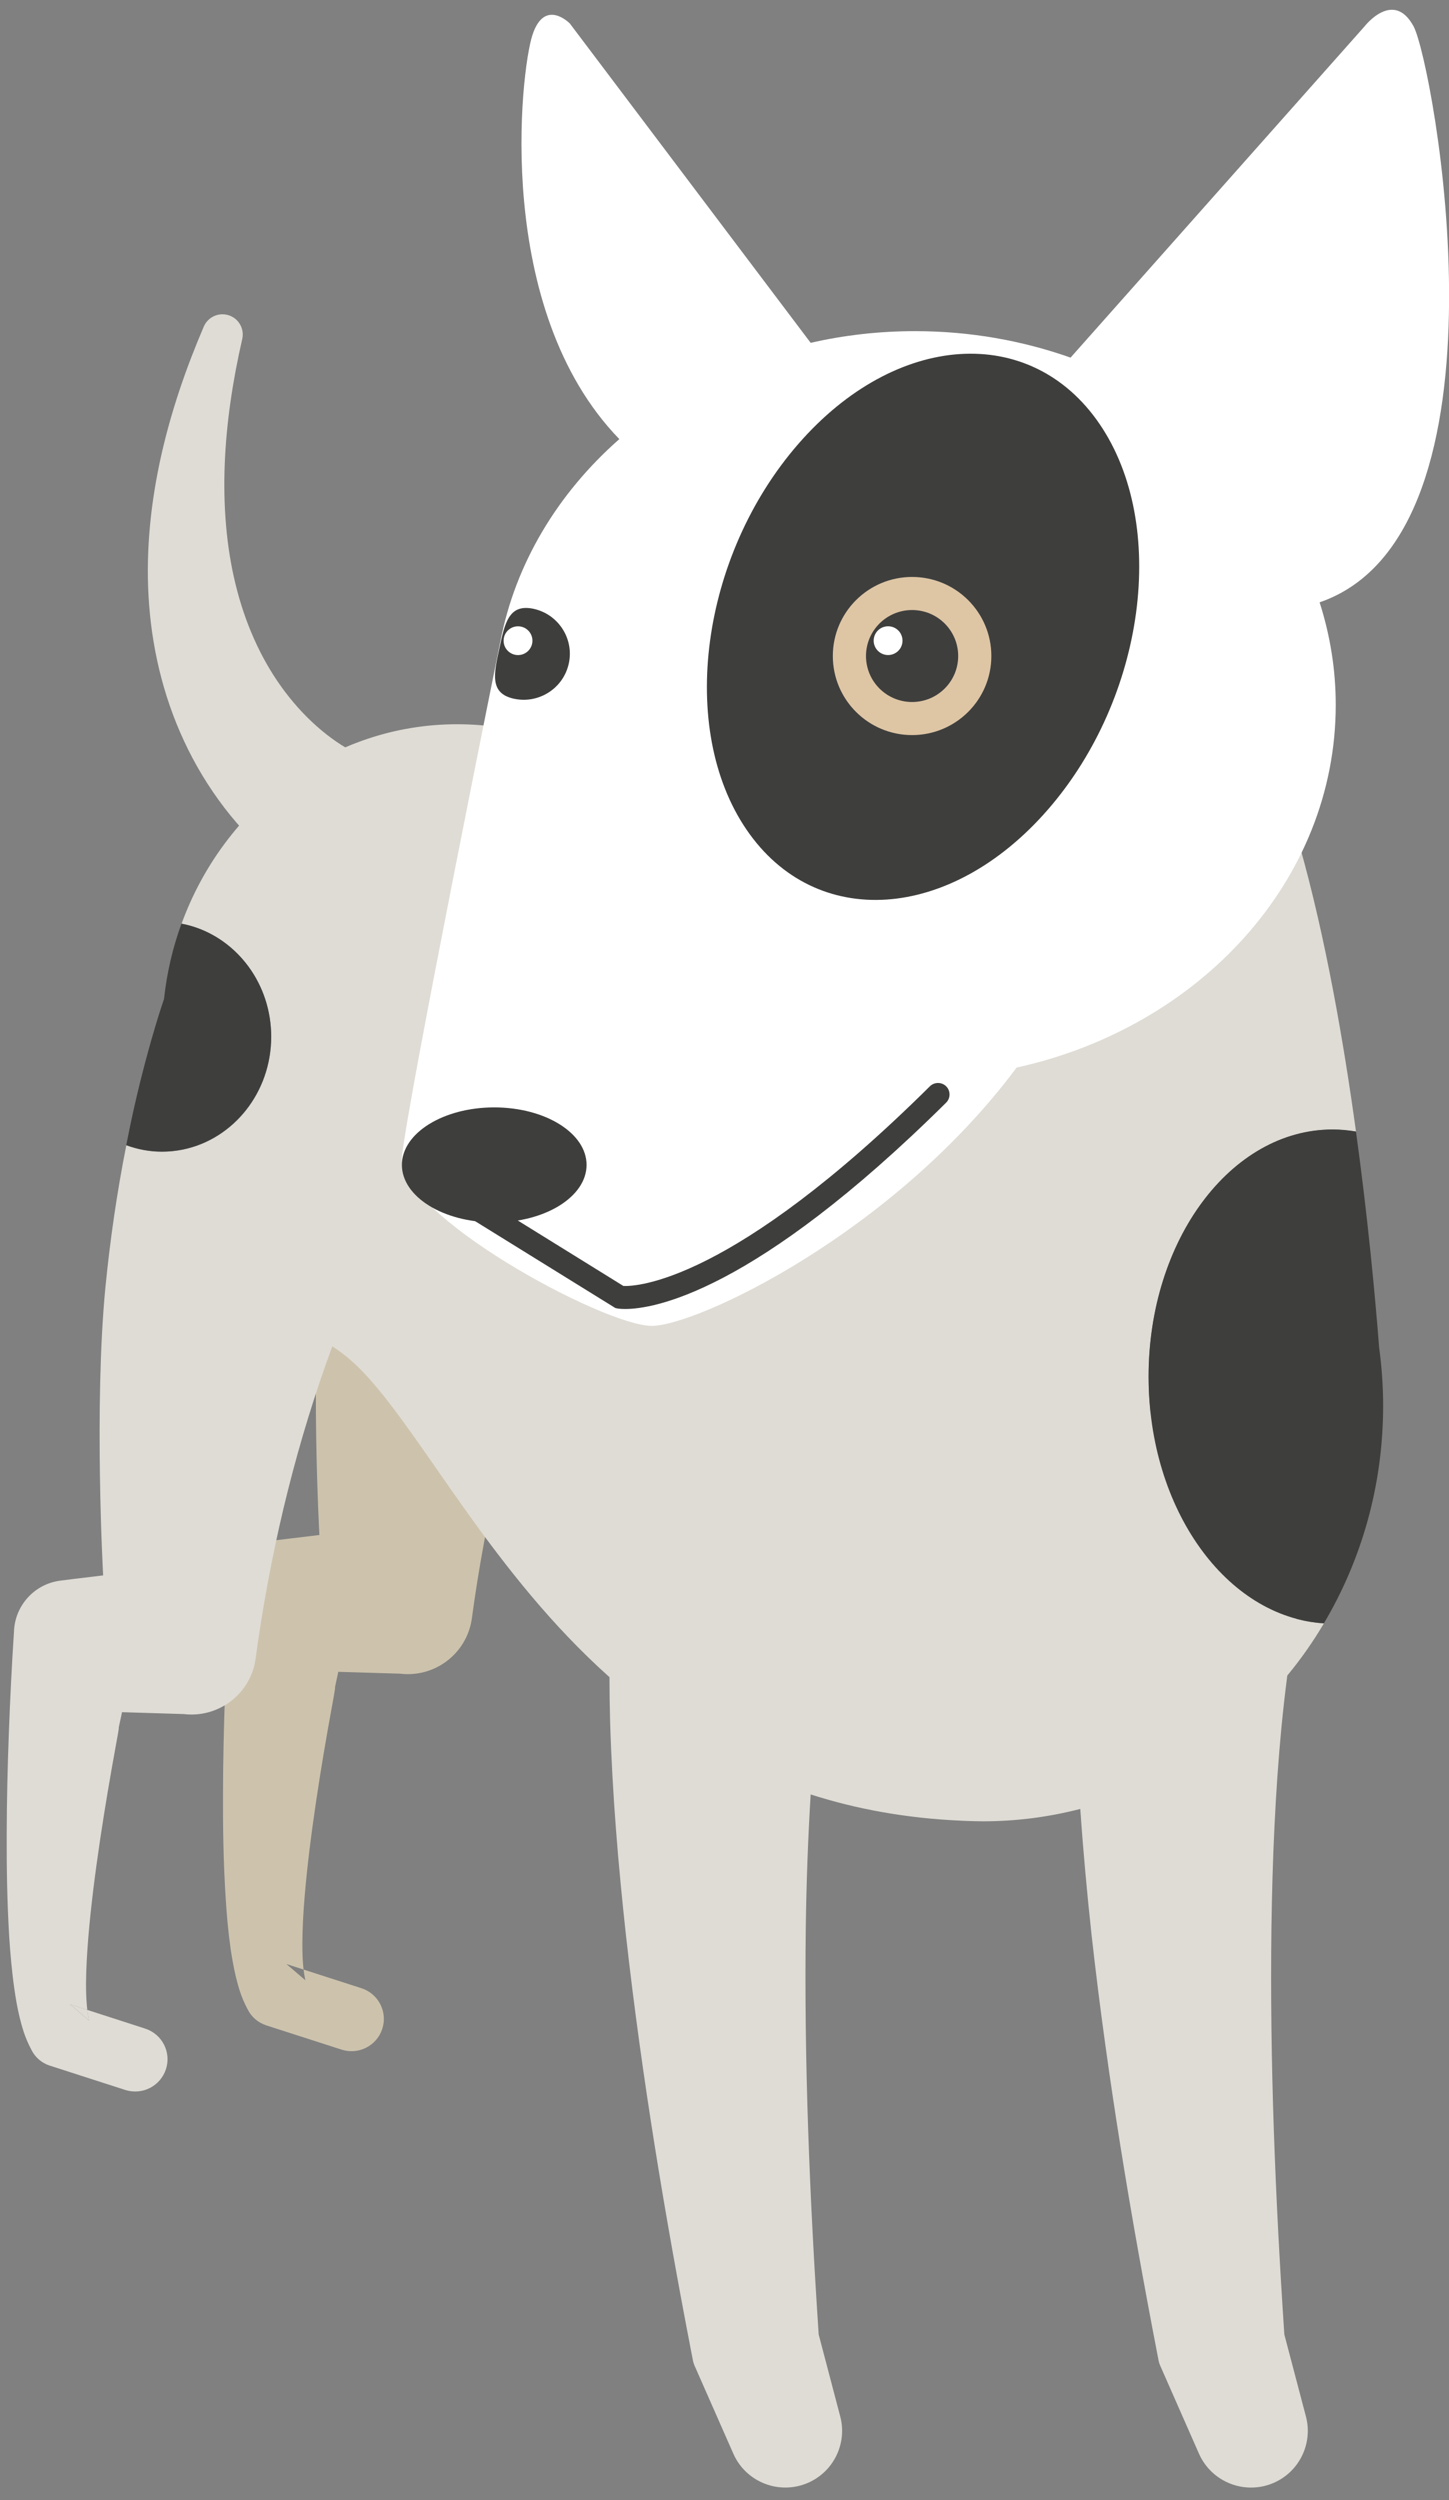 <?xml version="1.0" encoding="UTF-8" standalone="no"?>
<svg width="80px" height="138px" viewBox="0 0 80 138" version="1.1" xmlns="http://www.w3.org/2000/svg" xmlns:xlink="http://www.w3.org/1999/xlink" xmlns:sketch="http://www.bohemiancoding.com/sketch/ns">
    <rect x="0" y="0" width="80" height="138" fill="#808080" stroke="none"/>
    <!-- Generator: Sketch 3.3.3 (12081) - http://www.bohemiancoding.com/sketch -->
    <title>Group Copy 6</title>
    <desc>Created with Sketch.</desc>
    <defs></defs>
    <g id="HOME" stroke="none" stroke-width="1" fill="none" fill-rule="evenodd" sketch:type="MSPage">
        <g id="Homepage-2" sketch:type="MSArtboardGroup" transform="translate(-1224, -375)">
            <g id="Group-Copy-6" sketch:type="MSLayerGroup" transform="translate(1224, 375)">
                <path d="M22.761,48.453 C22.641,48.674 22.592,48.781 22.523,48.921 L22.354,49.293 L22.064,49.983 C21.88,50.432 21.711,50.866 21.553,51.299 C21.235,52.159 20.955,53.004 20.692,53.845 C20.171,55.528 19.734,57.191 19.356,58.854 C18.603,62.176 18.087,65.484 17.764,68.778 C17.116,75.365 17.634,84.722 17.634,84.722 L16.055,84.912 L15.294,85.005 C13.839,85.181 12.761,86.391 12.715,87.808 L12.715,87.808 C12.585,89.705 12.499,91.543 12.427,93.409 C12.359,95.269 12.317,97.133 12.312,99.007 C12.305,100.876 12.334,102.754 12.454,104.663 C12.509,105.619 12.595,106.583 12.734,107.574 C12.81,108.071 12.896,108.577 13.022,109.106 C13.159,109.644 13.292,110.188 13.667,110.891 L13.667,110.891 C13.881,111.332 14.258,111.64 14.69,111.782 L14.715,111.792 L18.858,113.126 C19.794,113.429 20.802,112.916 21.106,111.979 C21.409,111.045 20.895,110.04 19.955,109.737 L15.812,108.402 L16.861,109.299 C16.833,109.178 16.76,108.816 16.735,108.458 C16.701,108.089 16.693,107.682 16.693,107.268 C16.696,106.433 16.745,105.565 16.818,104.692 C16.963,102.94 17.194,101.161 17.457,99.387 C17.722,97.608 18.024,95.824 18.353,94.045 C18.677,92.273 18.304,94.007 18.677,92.273 L18.677,92.273 L22.084,92.376 C24.018,92.61 25.778,91.255 26.05,89.338 L26.193,88.32 C27.049,82.514 28.473,76.873 30.466,71.588 C31.462,68.946 32.604,66.391 33.88,63.98 C34.52,62.777 35.194,61.607 35.897,60.505 C36.249,59.954 36.609,59.419 36.968,58.919 C37.145,58.67 37.329,58.428 37.503,58.207 C37.591,58.098 37.678,57.99 37.758,57.896 L37.873,57.772 C37.9,57.745 37.949,57.691 37.925,57.75 C40.498,53.573 39.191,48.106 35.004,45.538 C30.817,42.97 25.336,44.274 22.761,48.453 L22.761,48.453 Z" id="Shape" fill="#CDC3AD" sketch:type="MSShapeGroup"></path>
                <path d="M3.871,110.624 L4.819,110.933 C4.852,111.199 4.899,111.433 4.919,111.526 L3.871,110.624 L3.871,110.624 Z" id="Shape" fill="#DFDCD5" sketch:type="MSShapeGroup"></path>
                <path d="M0.37,101.23 C0.363,103.103 0.393,104.981 0.508,106.889 C0.57,107.842 0.653,108.806 0.796,109.799 C0.867,110.296 0.953,110.802 1.08,111.334 C1.217,111.869 1.352,112.413 1.725,113.12 L1.725,113.12 C1.939,113.561 2.315,113.869 2.747,114.01 L2.773,114.017 L6.912,115.351 C7.854,115.654 8.859,115.141 9.163,114.203 C9.467,113.269 8.952,112.268 8.012,111.965 L4.818,110.933 C4.85,111.199 4.897,111.433 4.917,111.526 L3.871,110.626 L4.819,110.935 C4.809,110.853 4.803,110.77 4.796,110.686 C4.762,110.318 4.75,109.91 4.75,109.493 C4.754,108.665 4.806,107.793 4.877,106.92 C5.024,105.168 5.253,103.389 5.516,101.615 C5.78,99.836 6.083,98.056 6.407,96.277 C6.737,94.501 6.365,96.235 6.737,94.501 L10.144,94.606 C12.077,94.836 13.838,93.482 14.109,91.568 L14.253,90.547 C15.083,84.919 16.448,79.454 18.346,74.311 C18.978,74.708 19.639,75.264 20.331,76.033 C23.601,79.668 27.299,86.898 33.649,92.568 C33.65,93.379 33.661,94.185 33.684,94.984 C33.802,99.015 34.135,102.948 34.563,106.847 C35.434,114.634 36.71,122.273 38.173,129.85 L38.259,130.294 C38.276,130.386 38.305,130.477 38.342,130.56 L40.488,135.428 C41.185,137.009 43.035,137.726 44.621,137.032 C46.052,136.401 46.776,134.836 46.391,133.377 L45.2,128.848 C44.699,121.314 44.391,113.784 44.488,106.356 C44.523,103.897 44.609,101.455 44.758,99.042 C47.25,99.841 50.004,100.356 53.067,100.491 C53.111,100.494 53.153,100.498 53.193,100.498 C53.548,100.514 53.904,100.521 54.263,100.525 C56.12,100.525 57.92,100.287 59.643,99.841 C59.805,102.194 60.019,104.532 60.272,106.849 C61.143,114.636 62.421,122.275 63.882,129.851 L63.968,130.296 C63.985,130.388 64.014,130.479 64.052,130.561 L66.197,135.43 C66.896,137.01 68.747,137.727 70.332,137.034 C71.763,136.403 72.487,134.838 72.102,133.379 L70.909,128.85 C70.408,121.315 70.1,113.786 70.197,106.358 C70.251,102.63 70.406,98.926 70.75,95.326 C70.843,94.37 70.951,93.416 71.072,92.48 C71.817,91.58 72.493,90.617 73.092,89.604 C72.578,89.57 72.073,89.486 71.58,89.355 C71.693,88.773 71.815,88.201 71.947,87.669 C72.044,87.293 72.146,86.935 72.249,86.627 C72.299,86.472 72.353,86.327 72.395,86.216 C72.422,86.164 72.443,86.117 72.458,86.092 C72.466,86.078 72.471,86.072 72.475,86.085 C72.475,86.088 72.471,86.099 72.466,86.119 L72.451,86.164 L72.424,86.237 C72.407,86.272 72.4,86.292 72.407,86.279 L72.411,86.265 C73.95,83.093 72.615,79.273 69.434,77.741 C67.478,76.797 65.281,76.938 63.519,77.925 C63.452,77.287 63.415,76.642 63.415,75.986 C63.415,68.455 67.962,62.347 73.573,62.347 C74.012,62.347 74.442,62.388 74.866,62.46 C73.462,52.25 70.878,39.842 66.32,35.296 C66.32,35.296 42.647,44.651 30.108,40.75 C28.573,40.246 26.941,39.973 25.243,39.973 C18.296,39.973 12.366,44.547 10.022,50.989 C10.218,51.025 10.41,51.072 10.599,51.129 C13.122,51.886 14.973,54.327 14.973,57.226 C14.973,60.314 12.876,62.884 10.101,63.453 C9.725,63.529 9.34,63.571 8.945,63.571 C8.252,63.571 7.589,63.441 6.973,63.214 C6.456,65.823 6.08,68.421 5.824,71.011 C5.179,77.595 5.694,86.952 5.694,86.952 L4.117,87.142 L3.355,87.238 C1.898,87.413 0.822,88.625 0.773,90.042 L0.773,90.042 C0.648,91.938 0.559,93.773 0.489,95.639 C0.418,97.497 0.375,99.36 0.37,101.23 L0.37,101.23 Z M10.727,77.59 C10.727,77.59 10.776,77.494 10.861,77.337 L10.727,77.59 L10.727,77.59 Z" id="Shape" fill="#DFDCD5" sketch:type="MSShapeGroup"></path>
                <path id="Shape" fill="#DFDCD5" sketch:type="MSShapeGroup" d="M10.862,77.336 L10.729,77.588 C10.727,77.59 10.778,77.494 10.862,77.336 L10.862,77.336 Z"></path>
                <path d="M63.413,75.977 C63.413,68.446 67.961,62.339 73.572,62.339 C74.01,62.339 74.441,62.379 74.864,62.452 C75.527,67.265 75.926,71.592 76.143,74.375 C76.285,75.427 76.364,76.499 76.364,77.586 C76.364,81.991 75.168,86.102 73.092,89.596 C67.706,89.259 63.413,83.293 63.413,75.977 L63.413,75.977 Z" id="Shape" fill="#3E3E3D" sketch:type="MSShapeGroup"></path>
                <path d="M7.417,61.078 C7.793,59.416 8.232,57.751 8.751,56.07 C8.848,55.76 8.95,55.449 9.055,55.139 C9.212,53.689 9.539,52.295 10.02,50.979 C10.216,51.015 10.409,51.062 10.598,51.119 C13.12,51.876 14.972,54.316 14.972,57.216 C14.972,60.304 12.874,62.874 10.1,63.443 C9.723,63.519 9.339,63.561 8.944,63.561 C8.25,63.561 7.587,63.431 6.971,63.204 C7.109,62.499 7.255,61.789 7.417,61.078 L7.417,61.078 Z" id="Shape" fill="#3E3E3D" sketch:type="MSShapeGroup"></path>
                <path d="M27.623,35.417 L27.623,35.417 C28.456,31.077 30.817,27.203 34.194,24.236 C27.231,17.062 28.741,3.926 29.396,1.932 C30.071,-0.131 31.462,1.298 31.462,1.298 L44.756,18.921 C46.599,18.502 48.526,18.277 50.517,18.277 C53.553,18.277 56.45,18.8 59.108,19.739 L59.106,19.739 L75.338,1.456 C75.338,1.456 76.93,-0.606 78.045,1.456 C79.122,3.452 83.921,29.436 72.856,33.245 C73.432,35.044 73.747,36.942 73.747,38.904 C73.747,48.581 66.248,56.696 56.128,58.923 C49.322,68.059 38.482,73.18 35.981,73.18 C33.335,73.18 21.878,66.992 22.197,63.817 C22.513,60.646 27.623,35.417 27.623,35.417 L27.623,35.417 Z" id="Shape" fill="#FFFFFF" sketch:type="MSShapeGroup"></path>
                <path d="M60.703,23.394 C56.896,17.823 49.448,18.323 44.069,24.51 C38.689,30.696 37.414,40.228 41.221,45.799 C45.029,51.369 52.476,50.87 57.856,44.683 C63.236,38.496 64.51,28.965 60.703,23.394 L60.703,23.394 Z" id="Oval" fill="#3E3E3D" sketch:type="MSShapeGroup"></path>
                <ellipse id="Oval" fill="#DEC6A5" sketch:type="MSShapeGroup" cx="50.357" cy="36.208" rx="4.376" ry="4.364"></ellipse>
                <ellipse id="Oval" fill="#3E3E3D" sketch:type="MSShapeGroup" cx="50.357" cy="36.208" rx="2.545" ry="2.538"></ellipse>
                <path d="M27.57,35.796 C27.273,37.166 27.005,38.271 28.379,38.566 C29.752,38.86 31.107,37.989 31.404,36.619 C31.701,35.247 30.824,33.898 29.452,33.601 C28.075,33.308 27.864,34.424 27.57,35.796 L27.57,35.796 Z" id="Shape" fill="#3E3E3D" sketch:type="MSShapeGroup"></path>
                <ellipse id="Oval" fill="#3E3E3D" sketch:type="MSShapeGroup" cx="27.287" cy="64.295" rx="5.098" ry="3.174"></ellipse>
                <path d="M34.521,72.248 C36.05,72.248 41.609,71.386 52.238,60.858 C52.486,60.611 52.486,60.208 52.242,59.961 C51.994,59.712 51.589,59.712 51.34,59.956 C40.414,70.782 35.151,71.006 34.42,70.979 L26.347,65.976 C26.048,65.792 25.657,65.883 25.471,66.181 C25.287,66.481 25.377,66.871 25.675,67.056 L33.971,72.193 L34.086,72.219 C34.12,72.224 34.263,72.248 34.521,72.248 L34.521,72.248 Z" id="Shape" fill="#3E3E3D" sketch:type="MSShapeGroup"></path>
                <ellipse id="Oval" fill="#FFFFFF" sketch:type="MSShapeGroup" cx="49.032" cy="35.36" rx="0.796" ry="0.794"></ellipse>
                <ellipse id="Oval" fill="#FFFFFF" sketch:type="MSShapeGroup" cx="28.6" cy="35.362" rx="0.796" ry="0.794"></ellipse>
                <path d="M19.528,41.472 C19.563,41.501 19.514,41.479 19.489,41.471 L19.379,41.422 C19.298,41.381 19.209,41.334 19.119,41.282 C18.941,41.18 18.753,41.062 18.569,40.934 C18.195,40.678 17.827,40.387 17.472,40.072 C16.759,39.438 16.102,38.702 15.523,37.893 C14.362,36.272 13.514,34.34 13.004,32.245 C12.491,30.15 12.32,27.9 12.408,25.618 C12.496,23.335 12.847,21.018 13.373,18.718 L13.375,18.712 C13.512,18.112 13.136,17.511 12.533,17.375 C11.996,17.252 11.461,17.536 11.252,18.024 C10.279,20.293 9.458,22.662 8.9,25.146 C8.346,27.629 8.051,30.23 8.201,32.905 C8.35,35.57 8.957,38.312 10.157,40.89 C10.754,42.178 11.497,43.418 12.388,44.582 C12.833,45.165 13.319,45.727 13.848,46.265 C14.116,46.535 14.393,46.801 14.691,47.065 C14.845,47.196 14.997,47.326 15.164,47.457 L15.425,47.659 C15.525,47.731 15.604,47.792 15.77,47.896 C17.547,48.931 19.831,48.332 20.868,46.56 C21.907,44.783 21.306,42.506 19.528,41.472 L19.528,41.472 Z" id="Shape" fill="#DFDCD5" sketch:type="MSShapeGroup"></path>
            </g>
        </g>
    </g>
</svg>